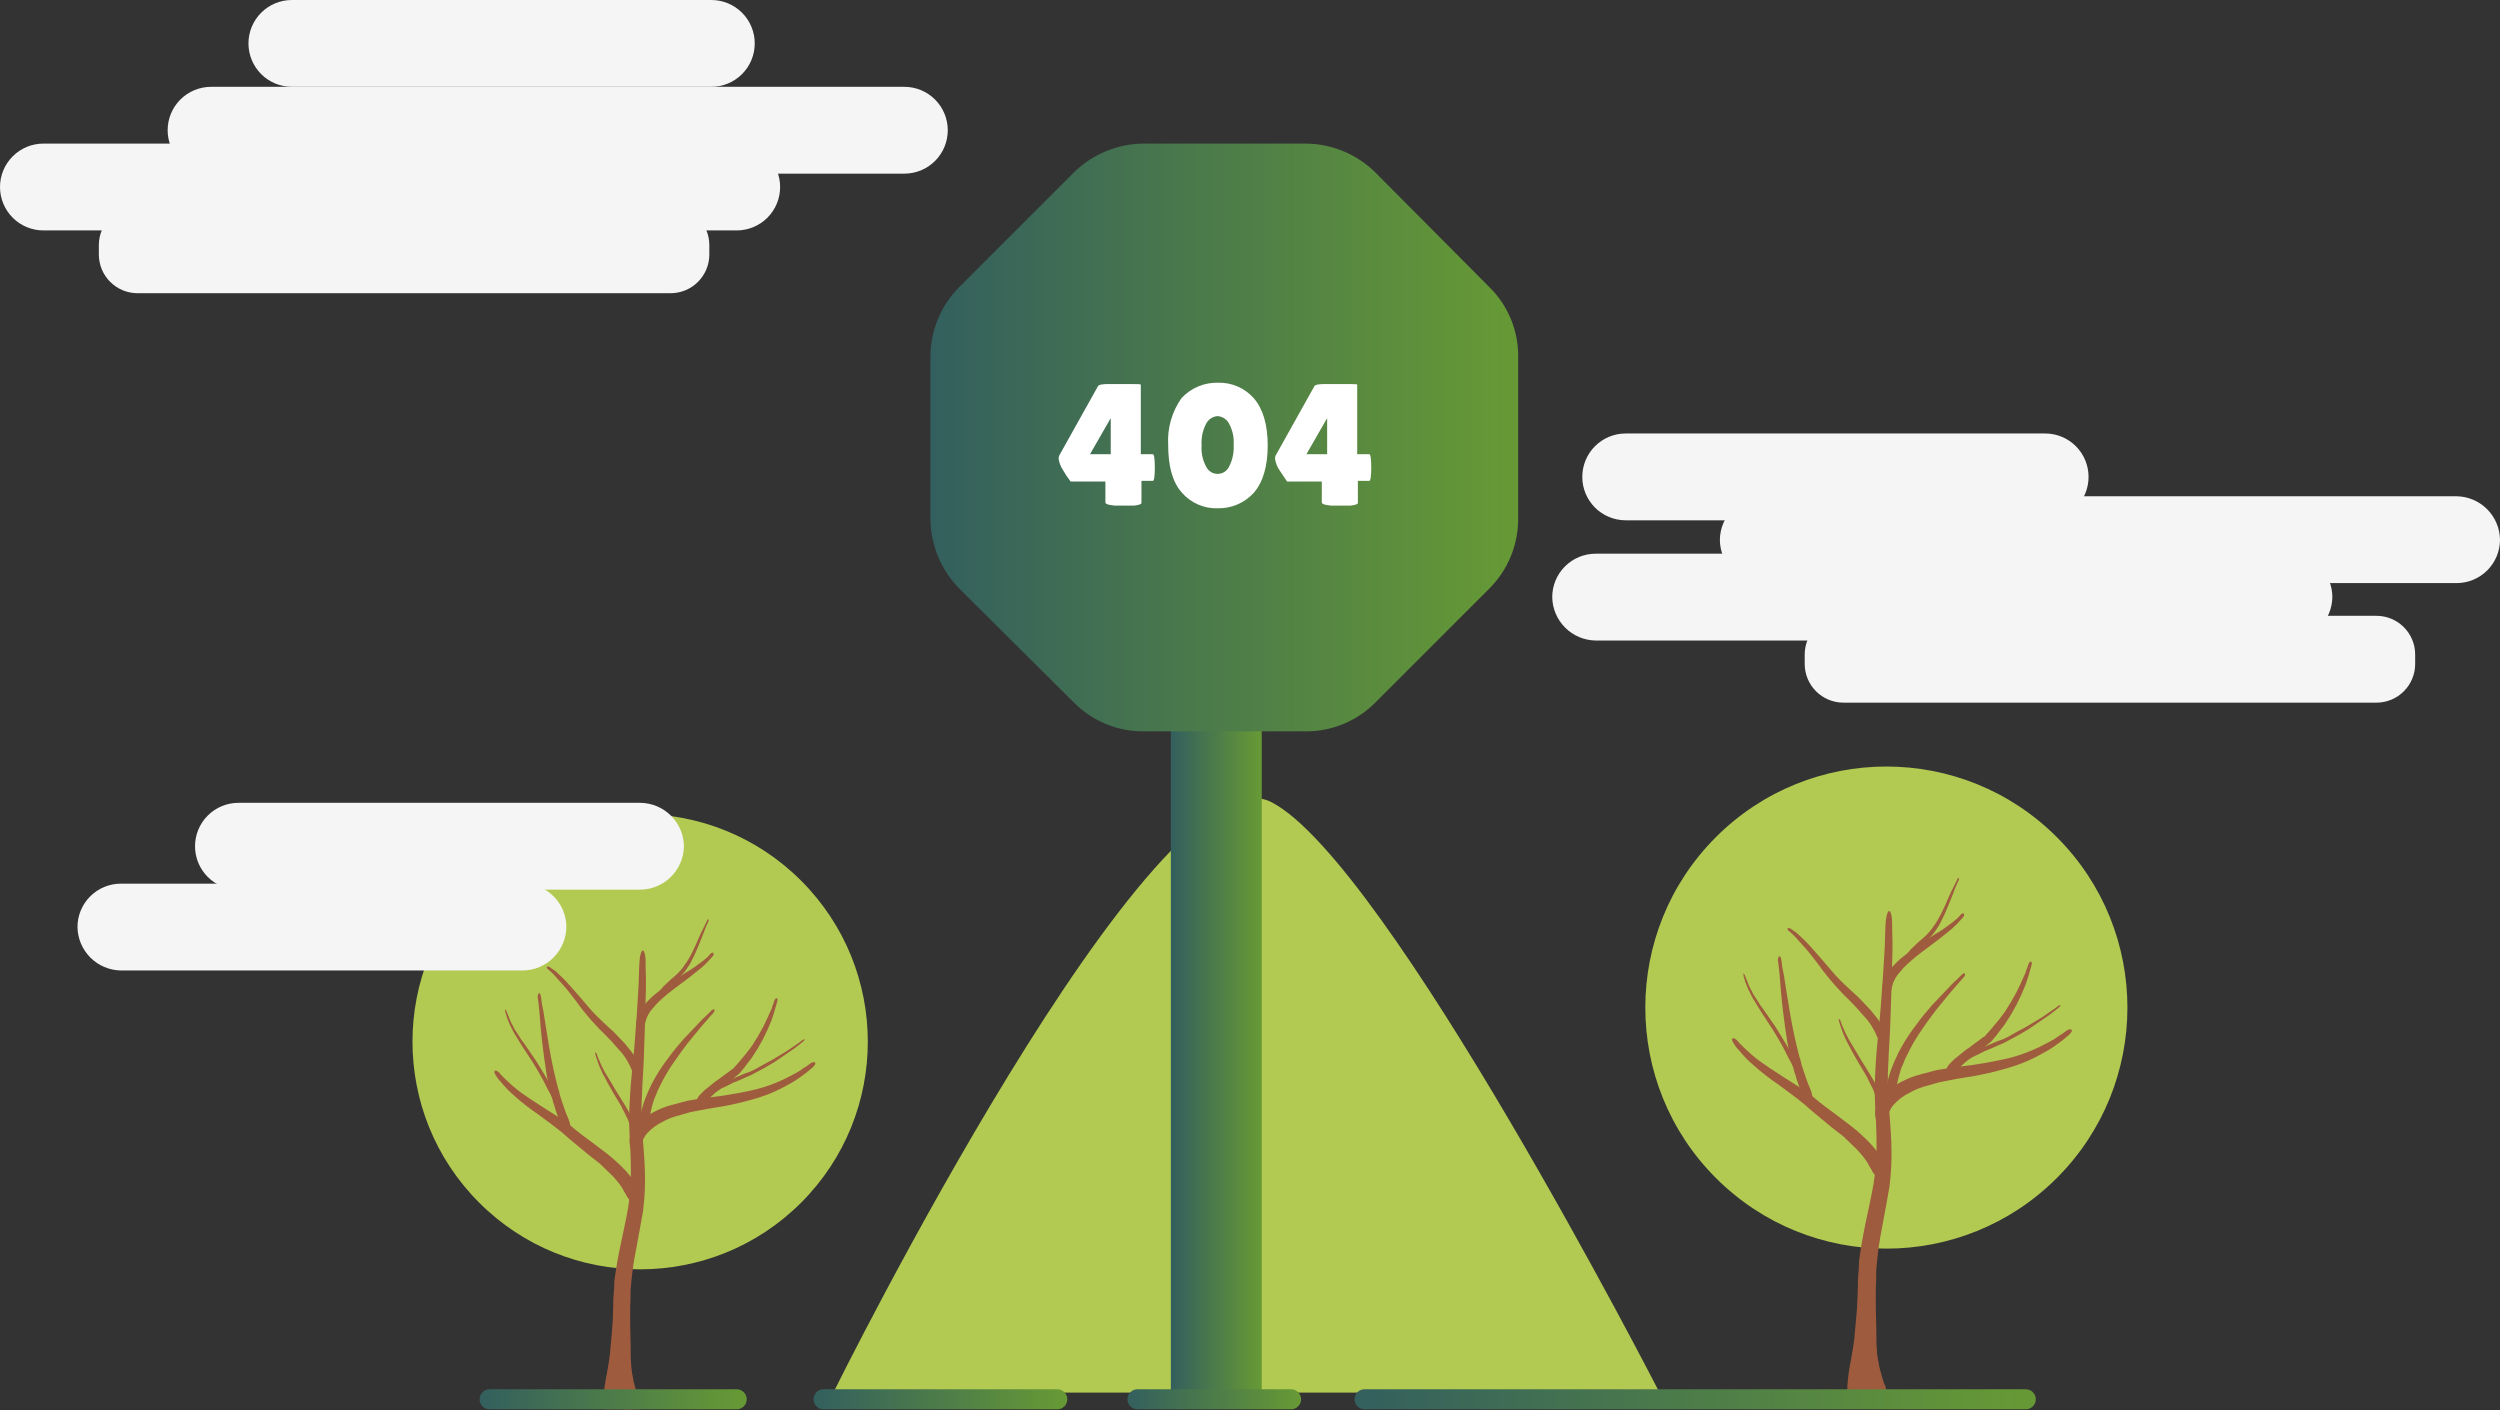 <svg width="748" height="422" viewBox="0 0 748 422" fill="none" xmlns="http://www.w3.org/2000/svg">
<rect x="0" y="0" width="748" height="422" fill="#333333" stroke="none"/>
<g clip-path="url(#clip0)">
<path d="M239.699 359.833C266.301 333.232 266.301 290.102 239.699 263.5C213.097 236.898 169.968 236.898 143.366 263.5C116.764 290.102 116.764 333.232 143.366 359.833C169.968 386.435 213.097 386.435 239.699 359.833Z" fill="#B2C952"/>
<path d="M183.721 412.694C183.721 412.694 183.614 410.764 183.506 407.224C183.399 405.507 183.399 403.469 183.399 401.002C183.399 398.534 183.292 395.853 183.399 392.956C183.507 390.06 183.506 389.953 183.506 388.344C183.595 387.921 183.631 387.488 183.614 387.056C183.601 386.66 183.637 386.264 183.721 385.876C183.721 385.018 183.828 384.16 183.828 383.195C184.257 379.762 184.901 376.222 185.652 372.575C186.403 368.927 187.261 365.28 187.905 361.526C188.518 357.803 188.805 354.034 188.763 350.262C188.763 346.507 188.548 342.538 188.334 338.676C188.119 334.815 188.334 330.846 188.548 327.198C188.763 323.551 189.192 319.904 189.514 316.578C189.836 313.253 190.05 310.035 190.265 307.138C190.479 304.242 190.694 301.56 190.801 299.2C190.908 296.84 191.123 294.695 191.123 292.978C191.123 291.262 191.337 287.615 191.337 287.615C191.445 285.684 191.981 284.182 192.41 284.397C192.839 284.611 193.161 286.006 193.161 287.615C193.161 289.224 193.161 289.653 193.268 293.086C193.268 294.802 193.268 296.84 193.161 299.308C193.054 301.775 193.054 304.349 192.946 307.353C192.839 310.357 192.732 313.467 192.625 316.793C192.517 320.118 192.196 323.766 192.088 327.413C191.857 331.094 191.893 334.786 192.196 338.462C192.41 342.324 192.839 346.186 192.946 350.262C193.089 354.275 192.91 358.292 192.41 362.276C191.766 366.138 191.016 369.893 190.372 373.54C189.685 376.907 189.183 380.309 188.87 383.731C188.763 384.482 188.763 385.34 188.656 386.091V388.451C188.548 390.06 188.548 391.562 188.548 392.956C188.548 394.351 188.548 398.534 188.656 401.002C188.763 403.469 188.656 405.4 188.763 407.009C188.977 410.442 189.085 412.373 189.085 412.373C189.067 413.089 189.103 413.807 189.192 414.518V416.449C189.215 417.594 189.179 418.74 189.085 419.882C188.763 421.92 188.226 423.207 187.476 423.422C186.725 423.636 185.974 422.456 185.33 420.525C184.852 419.468 184.527 418.349 184.365 417.2C184.03 415.827 183.814 414.427 183.721 413.016V412.694Z" fill="#9E5B3E"/>
<path d="M186.832 356.698L186.618 356.269C186.402 355.821 186.151 355.391 185.867 354.982C184.798 353.466 183.576 352.064 182.219 350.798L179.43 348.117L175.998 345.435L172.243 342.324L170.312 340.715L168.489 339.106C166.021 337.067 163.34 335.137 160.872 333.313C158.506 331.712 156.248 329.956 154.114 328.057C152.545 326.733 151.108 325.26 149.823 323.658C149.423 323.267 149.063 322.836 148.75 322.371L148.429 321.835C147.892 321.191 147.785 320.44 148.107 320.333C148.429 320.226 148.965 320.548 149.394 320.977L149.823 321.513L151.003 322.693C152.389 324.069 153.858 325.358 155.401 326.555C157.332 327.949 159.692 329.558 162.267 331.167C164.841 332.777 167.738 334.6 170.527 336.638L172.458 338.247L174.389 339.749L178.143 342.538L181.79 345.327C182.876 346.163 183.914 347.059 184.901 348.009C186.487 349.434 187.925 351.015 189.192 352.729L190.158 354.338L190.479 354.875L190.909 355.84C191.016 356.162 191.016 356.377 191.123 356.698C191.261 357.259 191.298 357.841 191.23 358.415C191.123 359.38 190.801 360.024 190.265 360.131C189.929 360.15 189.594 360.081 189.293 359.93C188.992 359.78 188.735 359.553 188.549 359.273L187.69 358.2L187.369 357.557C187.202 357.32 187.059 357.069 186.939 356.806L186.832 356.698Z" fill="#9E5B3E"/>
<path d="M189.083 338.784L189.405 338.247C189.744 337.613 190.178 337.034 190.692 336.531C192.349 334.718 194.356 333.258 196.592 332.24C197.963 331.558 199.401 331.019 200.883 330.631L205.71 329.344L210.966 328.486L216.223 327.842C219.655 327.306 223.195 326.662 226.306 325.911C229.228 325.158 232.066 324.116 234.781 322.8L237.892 321.191C238.723 320.765 239.513 320.262 240.252 319.689C240.968 319.281 241.65 318.814 242.29 318.295C242.933 317.758 243.684 317.651 243.899 317.973C244.113 318.295 243.684 318.831 243.148 319.367L241.217 320.977L238.857 322.693C237.828 323.407 236.753 324.052 235.639 324.624C232.924 326.185 230.046 327.444 227.057 328.378C223.642 329.437 220.167 330.297 216.652 330.953L211.395 331.811L206.461 332.776L201.955 334.064C200.652 334.469 199.393 335.008 198.201 335.673C196.507 336.493 194.979 337.621 193.695 338.998C193.365 339.357 193.077 339.753 192.837 340.178C192.799 340.222 192.769 340.273 192.751 340.328C192.732 340.383 192.725 340.442 192.73 340.5H192.623C192.237 341.379 191.807 342.239 191.335 343.075L190.692 344.04C190.603 344.16 190.491 344.26 190.362 344.334C190.232 344.408 190.089 344.454 189.941 344.469C189.405 344.469 188.868 344.04 188.546 342.967C188.178 341.603 188.331 340.149 188.976 338.891L189.083 338.784Z" fill="#9E5B3E"/>
<path d="M209.57 327.413L210.75 326.233L214.075 323.551C214.826 323.122 215.577 322.478 216.328 321.942L218.795 320.118L219.117 319.904C219.117 319.797 219.117 319.904 219.224 319.797H219.332L219.868 319.153L220.941 317.973L223.086 315.398C223.837 314.54 224.481 313.575 225.124 312.717L226.841 309.927L228.342 307.246L229.522 304.778L230.488 302.633C230.778 302.092 230.995 301.515 231.132 300.917C231.36 300.435 231.539 299.932 231.668 299.415C231.882 298.878 232.204 298.557 232.419 298.664C232.633 298.771 232.741 299.2 232.526 299.737C232.411 300.245 232.268 300.746 232.097 301.238C231.99 301.775 231.775 302.311 231.561 303.062C231.346 303.813 231.132 304.457 230.81 305.315L229.737 307.889L228.342 310.786L226.733 313.682L224.802 316.686C224.052 317.544 223.408 318.509 222.657 319.475L221.584 320.762L221.048 321.406H220.833C220.833 321.513 220.726 321.62 220.619 321.727L220.297 321.942L217.83 323.98L215.684 325.589C214.593 326.418 213.554 327.314 212.573 328.271L211.501 329.237C211.09 329.761 210.58 330.198 209.999 330.524C209.866 330.682 209.703 330.811 209.518 330.904C209.334 330.996 209.132 331.049 208.926 331.06C208.712 331.06 208.604 330.953 208.39 330.738C208.287 330.427 208.251 330.099 208.282 329.773C208.433 328.918 208.845 328.13 209.462 327.52L209.57 327.413Z" fill="#9E5B3E"/>
<path d="M167.627 335.78L166.984 334.278C166.769 333.742 166.662 333.206 166.34 332.455L166.018 331.382C165.924 330.938 165.78 330.506 165.589 330.095L165.267 328.7L164.838 327.306C164.624 326.233 164.409 325.16 164.087 324.088C163.766 323.015 163.229 319.582 162.907 317.115C162.585 314.648 162.264 312.395 162.049 310.249C161.835 308.104 161.62 305.959 161.513 304.135C161.405 302.311 161.191 300.917 161.084 299.844C160.976 298.771 160.869 298.235 160.869 298.235C160.869 298.235 160.976 297.162 161.298 297.162C161.62 297.162 161.727 297.591 161.835 298.128C161.942 298.664 161.942 298.664 162.049 299.737C162.156 300.809 162.585 302.204 162.8 303.92C163.015 305.637 163.444 307.782 163.766 309.928C164.087 312.073 164.516 314.54 164.945 316.793C165.375 319.046 165.911 321.406 166.447 323.551C166.984 325.697 166.984 325.697 167.305 326.662L167.627 328.057C167.818 328.468 167.962 328.9 168.056 329.344C168.164 329.773 168.378 330.202 168.485 330.524L168.807 331.597C169.129 332.24 169.236 332.884 169.451 333.313L170.095 334.815C170.738 336.424 170.846 337.926 170.202 338.355C169.558 338.784 168.378 337.604 167.627 335.888V335.78Z" fill="#9E5B3E"/>
<path d="M189.086 320.226C188.986 320.099 188.913 319.953 188.871 319.797L188.442 318.831C187.808 317.547 187.054 316.326 186.189 315.184L184.259 313.039C183.567 312.164 182.814 311.339 182.006 310.571C181.255 309.713 180.397 308.962 179.539 308.104L178.251 306.709L176.964 305.315C175.329 303.464 173.789 301.53 172.351 299.522C170.957 297.699 169.67 295.982 168.382 294.588C167.095 293.193 166.13 292.12 165.486 291.37L164.199 290.19C163.662 289.868 163.448 289.331 163.662 289.224C163.877 289.117 164.306 289.224 164.735 289.546L166.13 290.511C166.88 291.262 168.168 292.335 169.455 293.73C170.742 295.124 172.137 296.733 173.639 298.449C175.14 300.166 176.749 302.204 178.466 303.92C180.182 305.637 182.006 307.246 183.722 308.855L186.082 311.322C186.822 312.054 187.503 312.844 188.12 313.682C189.142 314.876 190.041 316.169 190.802 317.544L191.338 318.831L191.553 319.26C191.852 320.121 191.962 321.035 191.875 321.942C191.66 322.693 191.338 323.122 191.017 323.122C190.695 323.122 190.266 322.8 189.944 322.264L189.515 321.406L189.086 320.333V320.226Z" fill="#9E5B3E"/>
<path d="M190.478 305.422C190.587 304.947 190.73 304.481 190.907 304.028C191.377 302.882 191.99 301.801 192.731 300.809C193.205 300.15 193.744 299.539 194.34 298.986C194.935 298.361 195.58 297.787 196.27 297.269C197.708 296.076 199.212 294.966 200.776 293.944L205.281 290.94C206.633 290.183 207.924 289.322 209.143 288.366C210.047 287.746 210.907 287.065 211.718 286.328L212.576 285.362C212.898 285.04 213.327 284.933 213.434 285.148C213.541 285.362 213.541 285.684 213.327 286.006L212.469 286.971C211.702 287.847 210.877 288.672 210.001 289.439L206.247 292.442L201.956 295.66C200.534 296.689 199.173 297.799 197.88 298.986C197.236 299.629 196.592 300.166 196.163 300.702L194.769 302.311C194.186 303.1 193.717 303.967 193.374 304.886C193.329 305.178 193.257 305.465 193.16 305.744C193.097 305.799 193.059 305.876 193.052 305.958C193.007 306.497 192.822 307.015 192.516 307.46C192.301 307.889 191.98 308.211 191.658 308.211C191.336 308.211 190.907 308.104 190.692 307.568C190.519 307.261 190.41 306.921 190.374 306.571C190.337 306.22 190.372 305.866 190.478 305.529V305.422Z" fill="#9E5B3E"/>
<path d="M197.772 295.982L197.987 295.768L198.523 295.124L200.669 293.086L202.063 291.906C202.59 291.432 203.092 290.931 203.565 290.404L204.209 289.653L204.853 288.688L205.496 287.829L206.14 286.757C206.891 285.469 207.534 284.075 208.178 282.68C208.822 281.286 209.251 280.106 209.787 279.033L211.074 276.459C211.26 276.157 211.404 275.833 211.503 275.493C211.718 275.171 211.933 274.957 212.04 275.064C212.147 275.171 212.04 275.493 211.932 275.708C211.833 276.047 211.689 276.372 211.503 276.673C211.182 277.317 210.86 278.282 210.431 279.355L208.929 283.109C208.392 284.397 207.749 285.898 206.998 287.293L206.462 288.366L205.818 289.331L205.174 290.297L204.423 291.262C203.95 291.789 203.449 292.29 202.922 292.764L201.527 294.051C200.669 294.909 199.918 295.553 199.489 296.089L199.06 296.626L198.845 296.84L198.309 297.377C198.228 297.598 198.078 297.786 197.88 297.913C197.665 298.128 197.343 298.342 197.129 298.235C196.914 298.128 196.914 297.913 197.022 297.484C197.107 297.238 197.179 296.987 197.236 296.733L197.772 295.982Z" fill="#9E5B3E"/>
<path d="M210.861 327.735C211.172 327.365 211.533 327.04 211.934 326.769C212.951 325.922 214.068 325.201 215.259 324.624L217.512 323.444L220.086 322.371L222.875 321.191L224.377 320.655L225.772 320.011L228.454 318.509L231.028 317.115L235.641 314.326L238.752 312.18L239.932 311.322C240.361 311 240.683 310.893 240.79 311C240.66 311.312 240.434 311.575 240.146 311.751L239.074 312.609C238.323 313.146 237.357 314.004 235.963 314.862L231.564 317.866L228.99 319.367L226.201 320.869L224.806 321.62L223.305 322.264L220.623 323.444C219.728 323.751 218.865 324.146 218.048 324.624L215.795 325.697C214.743 326.297 213.739 326.979 212.792 327.735C212.437 328.022 212.114 328.346 211.826 328.7L210.646 330.095C210.325 330.417 210.217 330.738 210.003 330.738C209.788 330.738 209.681 330.309 209.788 329.773C209.908 329.047 210.244 328.373 210.754 327.842L210.861 327.735Z" fill="#9E5B3E"/>
<path d="M167.203 332.991L166.666 331.704L165.057 328.164C164.706 327.391 164.312 326.639 163.877 325.911L162.59 323.337L161.088 320.655L159.479 317.973L156.046 312.717L154.545 310.249C154.058 309.533 153.628 308.78 153.257 307.997L152.721 306.924C152.534 306.623 152.39 306.298 152.292 305.958C152.077 305.315 151.755 304.778 151.648 304.349C151.534 303.876 151.391 303.41 151.219 302.955C151.112 302.418 151.112 301.989 151.219 301.989C151.428 302.237 151.575 302.531 151.648 302.848L152.185 304.135C152.371 304.682 152.586 305.219 152.828 305.744L153.257 306.602C153.5 306.924 153.681 307.288 153.794 307.675L155.188 309.82C155.65 310.655 156.189 311.445 156.797 312.18L160.337 317.329L162.054 320.118L163.663 322.8L165.057 325.267L166.237 327.627C166.881 329.022 167.525 330.309 167.846 331.167C168.08 331.609 168.261 332.077 168.383 332.562C169.026 334.064 169.134 335.458 168.812 335.566C168.49 335.673 167.739 334.6 167.203 333.098V332.991Z" fill="#9E5B3E"/>
<path d="M189.083 338.14C188.902 337.837 188.758 337.513 188.654 337.175C188.59 336.757 188.444 336.356 188.225 335.995C188.094 335.513 187.914 335.046 187.689 334.6C187.367 334.064 187.152 333.42 186.831 332.884L185.865 330.953L183.505 326.984C182.754 325.589 181.896 324.302 181.252 322.907C180.559 321.736 179.95 320.517 179.429 319.26C179 318.188 178.678 317.222 178.463 316.578L178.142 315.506C178.07 315.077 178.07 314.862 178.142 314.862C178.249 314.862 178.463 315.077 178.571 315.398L178.892 316.364C179.214 317.008 179.536 317.973 180.072 319.046C180.639 320.232 181.284 321.379 182.003 322.478L184.363 326.447L186.831 330.417L187.903 332.24L188.761 333.957L189.512 335.458C189.62 335.864 189.764 336.259 189.941 336.638L190.263 337.711C190.692 338.891 190.585 339.964 190.263 340.071C189.941 340.178 189.405 339.32 189.083 338.247V338.14Z" fill="#9E5B3E"/>
<path d="M191.66 333.849L191.981 332.133C192.332 330.703 192.798 329.304 193.376 327.949C193.724 327.036 194.118 326.141 194.556 325.267C194.763 324.746 195.014 324.244 195.307 323.766L196.058 322.371C197.244 320.316 198.57 318.344 200.027 316.471C201.421 314.54 202.923 312.717 204.425 311L208.609 306.602C209.554 305.547 210.557 304.544 211.612 303.598L212.792 302.418C213.221 301.989 213.65 301.882 213.758 302.097C213.865 302.311 213.758 302.633 213.436 303.062L212.363 304.242L209.574 307.46L205.712 312.18C204.425 313.897 203.03 315.72 201.743 317.651C200.432 319.499 199.249 321.434 198.203 323.444L197.452 324.946L196.809 326.233C196.487 327.198 196.058 328.057 195.736 328.807C195.309 330.111 194.95 331.436 194.663 332.777L194.341 334.278C194.206 335.015 193.991 335.735 193.698 336.424C193.376 336.96 193.054 337.282 192.732 337.282C192.411 337.282 191.981 336.96 191.767 336.317C191.552 335.673 191.66 335.673 191.66 335.244C191.573 335.041 191.537 334.82 191.552 334.6C191.638 334.397 191.675 334.177 191.66 333.957V333.849Z" fill="#9E5B3E"/>
<path d="M180.508 420.418V418.594C180.615 417.414 180.722 415.805 181.044 413.874C181.366 411.944 181.366 411.944 181.581 410.978C181.795 410.013 181.902 408.833 182.117 407.76C182.241 407.232 182.313 406.693 182.331 406.151C182.455 405.586 182.527 405.012 182.546 404.434L182.868 400.894C183.082 398.427 183.297 395.96 183.511 393.707C183.726 391.455 184.155 389.309 184.37 387.485C184.584 385.662 184.906 384.16 185.121 383.087L185.442 381.371C185.456 381.244 185.494 381.121 185.555 381.009C185.617 380.896 185.7 380.798 185.799 380.718C185.899 380.638 186.014 380.579 186.137 380.543C186.26 380.508 186.388 380.498 186.515 380.513C186.721 380.602 186.894 380.753 187.009 380.946C187.125 381.138 187.177 381.362 187.159 381.585V383.302C187.159 384.375 187.051 385.876 187.051 387.7V406.58C186.944 407.224 186.944 407.76 186.837 408.404L186.515 411.729C186.308 412.644 186.2 413.58 186.193 414.518C186.01 415.906 185.903 417.302 185.871 418.702V420.204C185.959 420.878 185.808 421.561 185.442 422.134C185.025 422.712 184.518 423.219 183.941 423.636C183.585 423.806 183.183 423.857 182.796 423.779C182.409 423.702 182.058 423.501 181.795 423.207C181.45 422.861 181.16 422.463 180.937 422.027C180.73 421.547 180.586 421.042 180.508 420.525V420.418Z" fill="#9E5B3E"/>
<path d="M186.618 421.384L186.403 420.954C186.207 420.583 186.063 420.186 185.974 419.774C185.436 418.351 185.041 416.878 184.794 415.376C184.687 414.518 184.472 413.553 184.365 412.587C184.2 411.521 184.092 410.447 184.043 409.369C183.829 407.224 183.722 404.864 183.614 402.611C183.523 400.285 183.595 397.955 183.829 395.638C184.043 393.493 184.258 391.562 184.58 389.845C184.902 388.129 184.902 386.735 185.116 385.769C185.331 384.804 185.223 384.16 185.223 384.16C185.237 384.033 185.275 383.91 185.336 383.798C185.398 383.686 185.481 383.587 185.58 383.507C185.68 383.427 185.795 383.368 185.918 383.333C186.041 383.297 186.169 383.287 186.296 383.302C186.409 383.315 186.518 383.351 186.618 383.407C186.717 383.462 186.804 383.538 186.874 383.627C186.944 383.717 186.995 383.82 187.025 383.93C187.054 384.04 187.062 384.154 187.047 384.267C187.047 384.267 187.047 384.804 187.154 385.876C187.262 386.949 187.262 388.236 187.262 389.953V395.853C187.369 397.891 187.476 400.144 187.798 402.289C187.999 404.486 188.321 406.671 188.763 408.833C188.89 409.807 189.069 410.774 189.3 411.729C189.405 412.601 189.584 413.462 189.836 414.304C190.265 415.913 190.587 417.093 190.909 417.951L191.338 418.809V419.131C191.493 419.435 191.601 419.76 191.66 420.096C191.677 420.422 191.64 420.748 191.552 421.062C191.449 421.74 191.151 422.374 190.694 422.885C190.443 423.163 190.117 423.361 189.755 423.456C189.393 423.551 189.011 423.539 188.656 423.422C188.205 423.276 187.799 423.017 187.476 422.671C187.072 422.352 186.743 421.95 186.511 421.491L186.618 421.384Z" fill="#9E5B3E"/>
<path d="M615.4 352.467C643.567 324.3 643.567 278.633 615.4 250.467C587.234 222.3 541.567 222.3 513.4 250.467C485.234 278.633 485.234 324.3 513.4 352.467C541.567 380.633 587.234 380.633 615.4 352.467Z" fill="#B2C952"/>
<path d="M556.128 408.437C556.128 408.437 556.014 406.393 555.9 402.645C555.787 400.827 555.787 398.669 555.787 396.057C555.787 393.444 555.673 390.605 555.787 387.538C555.9 384.471 555.9 384.358 555.9 382.654C555.994 382.206 556.032 381.748 556.014 381.291C556 380.872 556.039 380.452 556.128 380.042C556.128 379.133 556.241 378.224 556.241 377.202C556.695 373.568 557.377 369.819 558.172 365.958C558.967 362.096 559.876 358.234 560.557 354.259C561.207 350.317 561.511 346.327 561.466 342.332C561.466 338.357 561.239 334.154 561.012 330.065C560.784 325.976 561.012 321.774 561.239 317.912C561.466 314.05 561.92 310.188 562.261 306.667C562.602 303.146 562.829 299.739 563.056 296.672C563.283 293.605 563.51 290.766 563.624 288.267C563.738 285.768 563.965 283.497 563.965 281.679C563.965 279.862 564.192 276 564.192 276C564.305 273.956 564.873 272.366 565.328 272.593C565.782 272.82 566.123 274.296 566.123 276C566.123 277.704 566.123 278.158 566.236 281.793C566.236 283.61 566.236 285.768 566.123 288.381C566.009 290.993 566.009 293.719 565.896 296.899C565.782 300.08 565.668 303.374 565.555 306.895C565.441 310.416 565.101 314.277 564.987 318.139C564.742 322.037 564.78 325.946 565.101 329.838C565.328 333.927 565.782 338.016 565.896 342.332C566.047 346.581 565.857 350.835 565.328 355.054C564.646 359.143 563.851 363.118 563.17 366.98C562.442 370.545 561.911 374.147 561.579 377.77C561.466 378.565 561.466 379.474 561.352 380.269V382.768C561.239 384.471 561.239 386.062 561.239 387.538C561.239 389.015 561.239 393.444 561.352 396.057C561.466 398.669 561.352 400.714 561.466 402.417C561.693 406.052 561.807 408.097 561.807 408.097C561.788 408.856 561.826 409.615 561.92 410.368V412.413C561.945 413.625 561.907 414.839 561.807 416.047C561.466 418.205 560.898 419.568 560.103 419.796C559.308 420.023 558.513 418.773 557.831 416.729C557.325 415.61 556.981 414.424 556.809 413.208C556.454 411.754 556.226 410.272 556.128 408.778V408.437Z" fill="#9E5B3E"/>
<path d="M559.424 349.147L559.196 348.693C558.968 348.218 558.702 347.763 558.401 347.33C557.27 345.724 555.976 344.24 554.539 342.9L551.586 340.061L547.952 337.221L543.976 333.927L541.932 332.223L540.001 330.52C537.388 328.362 534.549 326.317 531.937 324.386C529.431 322.691 527.041 320.832 524.781 318.821C523.119 317.419 521.598 315.859 520.238 314.164C519.814 313.749 519.433 313.293 519.102 312.801L518.761 312.233C518.193 311.551 518.079 310.756 518.42 310.643C518.761 310.529 519.329 310.87 519.783 311.324L520.238 311.892L521.487 313.142C522.955 314.598 524.51 315.964 526.144 317.231C528.188 318.707 530.687 320.411 533.413 322.115C536.139 323.818 539.206 325.749 542.159 327.907L544.203 329.611L546.248 331.201L550.223 334.154L554.085 337.108C555.235 337.993 556.334 338.941 557.379 339.947C559.058 341.455 560.581 343.13 561.922 344.945L562.945 346.648L563.285 347.216L563.74 348.239C563.853 348.579 563.853 348.807 563.967 349.147C564.113 349.741 564.152 350.357 564.08 350.965C563.967 351.987 563.626 352.668 563.058 352.782C562.702 352.802 562.347 352.729 562.029 352.569C561.71 352.41 561.438 352.17 561.241 351.873L560.332 350.737L559.991 350.056C559.815 349.806 559.663 349.54 559.537 349.261L559.424 349.147Z" fill="#9E5B3E"/>
<path d="M561.808 330.179L562.148 329.611C562.508 328.94 562.967 328.327 563.511 327.794C565.266 325.874 567.391 324.329 569.758 323.25C571.21 322.528 572.733 321.957 574.302 321.547L579.413 320.184L584.978 319.275L590.544 318.593C594.179 318.026 597.927 317.344 601.221 316.549C604.314 315.752 607.32 314.649 610.194 313.255L613.488 311.551C614.368 311.1 615.205 310.568 615.986 309.961C616.745 309.529 617.467 309.035 618.144 308.485C618.826 307.917 619.621 307.803 619.848 308.144C620.075 308.485 619.621 309.053 619.053 309.62L617.009 311.324L614.51 313.142C613.42 313.898 612.282 314.581 611.102 315.186C608.228 316.839 605.181 318.172 602.016 319.161C598.399 320.283 594.72 321.193 590.998 321.887L585.433 322.796L580.208 323.818L575.437 325.181C574.057 325.61 572.725 326.181 571.462 326.885C569.668 327.754 568.05 328.948 566.692 330.406C566.342 330.786 566.037 331.205 565.783 331.655C565.742 331.702 565.711 331.756 565.691 331.814C565.671 331.873 565.664 331.935 565.669 331.996H565.556C565.147 332.927 564.692 333.837 564.193 334.722L563.511 335.744C563.418 335.871 563.298 335.977 563.162 336.055C563.025 336.134 562.873 336.182 562.716 336.199C562.148 336.199 561.58 335.744 561.24 334.609C560.849 333.163 561.011 331.625 561.694 330.292L561.808 330.179Z" fill="#9E5B3E"/>
<path d="M583.502 318.139L584.751 316.89L588.272 314.05C589.067 313.596 589.862 312.914 590.657 312.346L593.27 310.416L593.61 310.188C593.61 310.075 593.61 310.188 593.724 310.075H593.838L594.406 309.393L595.541 308.144L597.813 305.418C598.608 304.509 599.29 303.487 599.971 302.578L601.788 299.625L603.379 296.786L604.628 294.173L605.65 291.902C605.958 291.329 606.187 290.718 606.332 290.084C606.573 289.574 606.764 289.042 606.9 288.494C607.127 287.926 607.468 287.585 607.695 287.699C607.922 287.813 608.036 288.267 607.808 288.835C607.687 289.373 607.535 289.904 607.354 290.425C607.24 290.993 607.013 291.561 606.786 292.356C606.559 293.151 606.332 293.832 605.991 294.741L604.855 297.467L603.379 300.534L601.675 303.601L599.63 306.781C598.835 307.69 598.154 308.712 597.359 309.734L596.223 311.097L595.655 311.778H595.428C595.428 311.892 595.314 312.006 595.201 312.119L594.86 312.346L592.247 314.504L589.976 316.208C588.82 317.086 587.72 318.034 586.682 319.048L585.546 320.07C585.111 320.625 584.571 321.088 583.956 321.433C583.816 321.601 583.643 321.738 583.447 321.835C583.252 321.933 583.038 321.989 582.82 322.001C582.593 322.001 582.479 321.887 582.252 321.66C582.144 321.331 582.105 320.983 582.139 320.638C582.297 319.732 582.734 318.899 583.388 318.253L583.502 318.139Z" fill="#9E5B3E"/>
<path d="M539.089 326.999L538.408 325.408C538.181 324.841 538.067 324.273 537.726 323.478L537.386 322.342C537.286 321.872 537.134 321.414 536.931 320.979L536.59 319.502L536.136 318.026C535.909 316.89 535.682 315.754 535.341 314.618C535 313.482 534.432 309.848 534.092 307.235C533.751 304.623 533.41 302.238 533.183 299.966C532.956 297.694 532.729 295.423 532.615 293.492C532.501 291.561 532.274 290.084 532.161 288.948C532.047 287.813 531.934 287.245 531.934 287.245C531.934 287.245 532.047 286.109 532.388 286.109C532.729 286.109 532.842 286.563 532.956 287.131C533.069 287.699 533.069 287.699 533.183 288.835C533.297 289.971 533.751 291.447 533.978 293.265C534.205 295.082 534.66 297.354 535 299.625C535.341 301.897 535.795 304.509 536.25 306.895C536.704 309.28 537.272 311.779 537.84 314.05C538.408 316.322 538.408 316.322 538.749 317.344L539.089 318.821C539.292 319.256 539.444 319.714 539.544 320.184C539.657 320.638 539.884 321.092 539.998 321.433L540.339 322.569C540.679 323.25 540.793 323.932 541.02 324.386L541.702 325.976C542.383 327.68 542.497 329.27 541.815 329.725C541.134 330.179 539.884 328.93 539.089 327.112V326.999Z" fill="#9E5B3E"/>
<path d="M561.811 310.529C561.705 310.395 561.627 310.24 561.583 310.075L561.129 309.053C560.458 307.693 559.659 306.4 558.744 305.191L556.699 302.919C555.967 301.993 555.17 301.12 554.314 300.307C553.519 299.398 552.611 298.603 551.702 297.694L550.339 296.218L548.976 294.741C547.245 292.781 545.615 290.734 544.092 288.608C542.615 286.677 541.252 284.86 539.889 283.383C538.526 281.906 537.504 280.771 536.823 279.975L535.46 278.726C534.892 278.385 534.665 277.817 534.892 277.704C535.119 277.59 535.573 277.704 536.028 278.045L537.504 279.067C538.299 279.862 539.662 280.998 541.025 282.474C542.388 283.951 543.865 285.655 545.455 287.472C547.045 289.289 548.749 291.447 550.566 293.265C552.383 295.082 554.314 296.786 556.132 298.489L558.63 301.102C559.414 301.877 560.135 302.713 560.788 303.601C561.87 304.864 562.822 306.234 563.628 307.69L564.196 309.053L564.423 309.507C564.74 310.418 564.856 311.387 564.764 312.347C564.537 313.142 564.196 313.596 563.855 313.596C563.514 313.596 563.06 313.255 562.719 312.687L562.265 311.779L561.811 310.643V310.529Z" fill="#9E5B3E"/>
<path d="M563.286 294.855C563.401 294.352 563.553 293.859 563.74 293.378C564.237 292.166 564.886 291.021 565.671 289.971C566.173 289.272 566.744 288.625 567.375 288.04C568.004 287.378 568.688 286.771 569.419 286.223C570.941 284.959 572.533 283.783 574.189 282.701L578.96 279.521C580.391 278.719 581.758 277.808 583.049 276.795C584.006 276.139 584.917 275.418 585.775 274.637L586.684 273.615C587.024 273.274 587.479 273.161 587.592 273.388C587.706 273.615 587.706 273.956 587.479 274.296L586.57 275.319C585.758 276.246 584.885 277.119 583.958 277.931L579.982 281.111L575.439 284.519C573.933 285.608 572.492 286.784 571.123 288.04C570.441 288.721 569.76 289.289 569.305 289.857L567.829 291.561C567.212 292.396 566.715 293.314 566.352 294.287C566.304 294.596 566.228 294.9 566.125 295.196C566.059 295.254 566.019 295.335 566.012 295.423C565.964 295.993 565.768 296.541 565.444 297.013C565.216 297.467 564.876 297.808 564.535 297.808C564.194 297.808 563.74 297.694 563.513 297.126C563.329 296.801 563.214 296.442 563.175 296.071C563.136 295.7 563.174 295.324 563.286 294.968V294.855Z" fill="#9E5B3E"/>
<path d="M571.006 284.859L571.234 284.632L571.801 283.951L574.073 281.793L575.55 280.543C576.108 280.042 576.639 279.511 577.14 278.953L577.821 278.158L578.503 277.136L579.184 276.227L579.866 275.091C580.661 273.728 581.342 272.252 582.024 270.775C582.705 269.299 583.16 268.049 583.728 266.913L585.091 264.187C585.287 263.868 585.44 263.525 585.545 263.165C585.772 262.824 585.999 262.597 586.113 262.711C586.226 262.824 586.113 263.165 585.999 263.392C585.894 263.752 585.741 264.096 585.545 264.415C585.204 265.096 584.863 266.118 584.409 267.254L582.819 271.23C582.251 272.593 581.57 274.183 580.774 275.659L580.207 276.795L579.525 277.817L578.844 278.84L578.048 279.862C577.547 280.42 577.016 280.951 576.458 281.452L574.982 282.815C574.073 283.724 573.278 284.405 572.824 284.973L572.369 285.541L572.142 285.768L571.574 286.336C571.489 286.57 571.33 286.77 571.12 286.904C570.893 287.131 570.552 287.358 570.325 287.245C570.098 287.131 570.098 286.904 570.211 286.45C570.302 286.189 570.378 285.924 570.438 285.655L571.006 284.859Z" fill="#9E5B3E"/>
<path d="M584.866 318.48C585.196 318.089 585.578 317.745 586.002 317.458C587.079 316.56 588.261 315.797 589.523 315.186L591.908 313.937L594.634 312.801L597.587 311.551L599.177 310.983L600.654 310.302L603.493 308.712L606.219 307.235L611.104 304.282L614.397 302.01L615.647 301.102C616.101 300.761 616.442 300.647 616.555 300.761C616.417 301.091 616.179 301.369 615.874 301.556L614.738 302.465C613.943 303.033 612.921 303.941 611.444 304.85L606.787 308.03L604.061 309.62L601.108 311.211L599.632 312.006L598.042 312.687L595.202 313.937C594.254 314.262 593.341 314.68 592.476 315.186L590.091 316.322C588.977 316.958 587.913 317.68 586.91 318.48C586.535 318.784 586.192 319.127 585.888 319.502L584.639 320.979C584.298 321.319 584.184 321.66 583.957 321.66C583.73 321.66 583.617 321.206 583.73 320.638C583.857 319.869 584.213 319.156 584.752 318.593L584.866 318.48Z" fill="#9E5B3E"/>
<path d="M538.64 324.045L538.072 322.682L536.368 318.934C535.997 318.117 535.579 317.32 535.119 316.549L533.756 313.823L532.166 310.983L530.462 308.144L526.827 302.578L525.237 299.966C524.722 299.207 524.266 298.41 523.874 297.581L523.306 296.445C523.109 296.127 522.956 295.783 522.852 295.423C522.625 294.741 522.284 294.173 522.17 293.719C522.049 293.218 521.898 292.725 521.716 292.242C521.602 291.674 521.602 291.22 521.716 291.22C521.938 291.483 522.093 291.794 522.17 292.129L522.738 293.492C522.936 294.071 523.163 294.64 523.42 295.196L523.874 296.104C524.131 296.445 524.323 296.83 524.442 297.24L525.919 299.512C526.408 300.396 526.978 301.232 527.622 302.01L531.371 307.462L533.188 310.416L534.892 313.255L536.368 315.868L537.618 318.366C538.299 319.843 538.981 321.206 539.321 322.115C539.569 322.582 539.76 323.078 539.889 323.591C540.571 325.181 540.684 326.658 540.344 326.771C540.003 326.885 539.208 325.749 538.64 324.159V324.045Z" fill="#9E5B3E"/>
<path d="M561.81 329.497C561.618 329.176 561.466 328.833 561.356 328.475C561.288 328.033 561.134 327.608 560.902 327.226C560.762 326.716 560.572 326.221 560.334 325.749C559.993 325.181 559.766 324.5 559.425 323.932L558.403 321.887L555.904 317.685C555.109 316.208 554.2 314.845 553.519 313.369C552.785 312.129 552.14 310.838 551.588 309.507C551.133 308.371 550.793 307.349 550.565 306.667L550.225 305.532C550.149 305.077 550.149 304.85 550.225 304.85C550.338 304.85 550.566 305.077 550.679 305.418L551.02 306.44C551.361 307.122 551.701 308.144 552.269 309.28C552.869 310.536 553.552 311.75 554.314 312.914L556.813 317.117L559.425 321.319L560.561 323.25L561.469 325.068L562.265 326.658C562.379 327.087 562.531 327.505 562.719 327.907L563.06 329.043C563.514 330.293 563.4 331.428 563.06 331.542C562.719 331.655 562.151 330.747 561.81 329.611V329.497Z" fill="#9E5B3E"/>
<path d="M564.531 324.954L564.872 323.137C565.243 321.623 565.737 320.141 566.349 318.707C566.717 317.74 567.134 316.793 567.598 315.868C567.817 315.316 568.083 314.784 568.393 314.277L569.188 312.801C570.444 310.624 571.848 308.537 573.391 306.554C574.867 304.509 576.458 302.578 578.048 300.761L582.477 296.104C583.479 294.987 584.541 293.925 585.658 292.924L586.907 291.674C587.361 291.22 587.816 291.107 587.929 291.334C588.043 291.561 587.929 291.902 587.589 292.356L586.453 293.605L583.5 297.013L579.411 302.011C578.048 303.828 576.571 305.759 575.208 307.803C573.82 309.76 572.568 311.809 571.46 313.937L570.665 315.527L569.983 316.89C569.643 317.912 569.188 318.821 568.848 319.616C568.395 320.996 568.016 322.398 567.712 323.818L567.371 325.409C567.228 326.188 566.999 326.95 566.689 327.68C566.349 328.248 566.008 328.589 565.667 328.589C565.326 328.589 564.872 328.248 564.645 327.567C564.418 326.885 564.531 326.885 564.531 326.431C564.44 326.216 564.401 325.982 564.418 325.749C564.509 325.534 564.548 325.301 564.531 325.068V324.954Z" fill="#9E5B3E"/>
<path d="M552.723 416.615V414.684C552.836 413.435 552.95 411.731 553.291 409.687C553.631 407.642 553.631 407.642 553.858 406.62C554.086 405.598 554.199 404.348 554.426 403.213C554.558 402.653 554.634 402.083 554.654 401.509C554.785 400.911 554.861 400.303 554.881 399.691L555.221 395.943C555.449 393.331 555.676 390.718 555.903 388.333C556.13 385.948 556.584 383.676 556.812 381.745C557.039 379.815 557.38 378.224 557.607 377.089L557.947 375.271C557.962 375.137 558.002 375.006 558.067 374.888C558.132 374.769 558.22 374.664 558.326 374.58C558.431 374.495 558.553 374.432 558.683 374.395C558.813 374.358 558.949 374.347 559.083 374.363C559.301 374.457 559.484 374.617 559.607 374.821C559.729 375.025 559.784 375.262 559.765 375.498V377.316C559.765 378.452 559.651 380.042 559.651 381.973V401.963C559.538 402.645 559.538 403.212 559.424 403.894L559.083 407.415C558.864 408.384 558.75 409.374 558.743 410.368C558.549 411.838 558.435 413.316 558.402 414.798V416.388C558.495 417.102 558.334 417.825 557.947 418.433C557.506 419.044 556.969 419.581 556.357 420.023C555.98 420.203 555.555 420.256 555.146 420.174C554.736 420.092 554.364 419.88 554.086 419.568C553.72 419.202 553.413 418.78 553.177 418.319C552.958 417.811 552.805 417.276 552.723 416.729V416.615Z" fill="#9E5B3E"/>
<path d="M559.197 417.638L558.97 417.183C558.762 416.789 558.61 416.369 558.516 415.934C557.946 414.427 557.527 412.867 557.266 411.277C557.153 410.368 556.926 409.346 556.812 408.324C556.637 407.195 556.523 406.057 556.471 404.916C556.244 402.645 556.131 400.146 556.017 397.761C555.921 395.297 555.997 392.83 556.244 390.378C556.471 388.106 556.698 386.062 557.039 384.244C557.38 382.427 557.38 380.95 557.607 379.928C557.834 378.906 557.721 378.224 557.721 378.224C557.735 378.09 557.775 377.959 557.84 377.841C557.905 377.722 557.993 377.617 558.099 377.533C558.204 377.448 558.326 377.385 558.456 377.348C558.586 377.311 558.722 377.3 558.857 377.316C558.976 377.33 559.092 377.367 559.197 377.427C559.302 377.486 559.394 377.565 559.468 377.66C559.542 377.755 559.596 377.864 559.628 377.981C559.659 378.097 559.667 378.218 559.652 378.338C559.652 378.338 559.652 378.906 559.765 380.042C559.879 381.177 559.879 382.54 559.879 384.358V390.605C559.992 392.763 560.106 395.148 560.447 397.42C560.659 399.746 561.001 402.059 561.469 404.348C561.603 405.38 561.793 406.404 562.037 407.415C562.148 408.338 562.338 409.25 562.605 410.141C563.059 411.845 563.4 413.094 563.741 414.003L564.195 414.912V415.252C564.359 415.574 564.473 415.919 564.536 416.275C564.554 416.619 564.515 416.964 564.422 417.297C564.313 418.015 563.997 418.686 563.513 419.228C563.247 419.521 562.902 419.731 562.519 419.832C562.136 419.933 561.731 419.92 561.355 419.796C560.878 419.641 560.448 419.367 560.106 419.001C559.678 418.663 559.33 418.237 559.084 417.751L559.197 417.638Z" fill="#9E5B3E"/>
<path d="M249.332 416.666C249.332 416.666 345.655 222.022 380.427 240.008C415.199 257.993 496.534 416.666 496.534 416.666H249.332Z" fill="#B2C952"/>
<path d="M363.918 419.663C360.311 419.663 356.852 419.348 354.302 418.785C351.751 418.223 350.318 417.461 350.318 416.666V215.827C350.318 215.032 351.751 214.269 354.302 213.707C356.852 213.145 360.311 212.829 363.918 212.829C367.525 212.829 370.984 213.145 373.535 213.707C376.085 214.269 377.518 215.032 377.518 215.827V416.666C377.518 417.461 376.085 418.223 373.535 418.785C370.984 419.348 367.525 419.663 363.918 419.663Z" fill="url(#paint0_linear)"/>
<path d="M390.685 42.965H342.124C334.343 43.024 326.891 46.105 321.341 51.559L286.968 85.931C281.479 91.457 278.391 98.925 278.375 106.714V155.076C278.403 162.921 281.485 170.447 286.968 176.059L321.341 210.231C324.064 212.967 327.303 215.136 330.871 216.611C334.439 218.086 338.263 218.838 342.124 218.824H390.685C394.545 218.838 398.37 218.086 401.938 216.611C405.505 215.136 408.745 212.967 411.468 210.231L445.641 176.059C448.392 173.305 450.568 170.032 452.043 166.43C453.519 162.828 454.263 158.968 454.234 155.076V106.714C454.27 102.851 453.528 99.019 452.052 95.448C450.575 91.878 448.395 88.641 445.641 85.931L411.468 51.559C405.918 46.105 398.465 43.024 390.685 42.965Z" fill="url(#paint1_linear)"/>
<path d="M344.923 135.891C345.322 135.891 345.522 137.29 345.522 139.888C345.522 142.486 345.322 143.885 344.923 143.885H341.525V150.479C341.525 150.879 340.726 151.079 339.327 151.279H333.532C331.733 151.079 330.734 150.879 330.734 150.279V144.084H320.342C319.451 142.949 318.65 141.746 317.944 140.487C317.319 139.52 316.91 138.43 316.745 137.29C316.73 136.793 316.87 136.305 317.145 135.891L328.536 115.507C328.736 115.108 329.735 114.908 331.733 114.908H338.128C340.326 114.908 341.326 114.908 341.326 115.108V135.891H344.923ZM332.333 135.891V125.1L326.138 135.891H332.333Z" fill="white"/>
<path d="M364.309 152.078C362.265 152.142 360.233 151.744 358.365 150.913C356.496 150.083 354.839 148.842 353.517 147.282C350.72 144.084 349.521 139.288 349.521 133.093C349.227 128.112 350.636 123.179 353.517 119.104C354.915 117.598 356.619 116.408 358.515 115.615C360.411 114.822 362.455 114.445 364.509 114.508C366.501 114.463 368.48 114.851 370.309 115.644C372.137 116.438 373.772 117.618 375.1 119.104C377.898 122.302 379.297 127.098 379.297 133.293C379.297 139.488 377.898 144.284 375.1 147.482C373.733 148.973 372.063 150.154 370.202 150.947C368.34 151.74 366.331 152.125 364.309 152.078ZM364.309 124.5C363.603 124.55 362.922 124.778 362.328 125.163C361.734 125.547 361.247 126.075 360.912 126.698C359.845 128.725 359.36 131.008 359.513 133.293C359.355 135.515 359.841 137.735 360.912 139.688C361.227 140.319 361.711 140.85 362.312 141.221C362.912 141.593 363.603 141.789 364.309 141.789C365.014 141.789 365.706 141.593 366.306 141.221C366.906 140.85 367.391 140.319 367.706 139.688C368.773 137.661 369.257 135.379 369.105 133.093C369.263 130.871 368.777 128.651 367.706 126.698C367.371 126.075 366.884 125.547 366.29 125.163C365.696 124.778 365.014 124.55 364.309 124.5Z" fill="white"/>
<path d="M409.673 135.891C410.072 135.891 410.272 137.29 410.272 139.888C410.272 142.486 410.072 143.885 409.673 143.885H406.275V150.479C406.275 150.879 405.476 151.079 404.077 151.279H398.282C396.483 151.079 395.484 150.879 395.484 150.279V144.084H385.092L382.694 140.487C382.069 139.52 381.66 138.43 381.495 137.29C381.48 136.793 381.62 136.305 381.895 135.891L393.286 115.507C393.486 115.108 394.485 114.908 396.483 114.908H402.878C405.076 114.908 406.075 114.908 406.075 115.108V135.891H409.673ZM397.083 135.891V125.1L390.888 135.891H397.083Z" fill="white"/>
<path d="M386.291 421.662H340.328C339.533 421.662 338.77 421.346 338.208 420.784C337.646 420.222 337.33 419.459 337.33 418.664C337.33 417.869 337.646 417.107 338.208 416.545C338.77 415.982 339.533 415.667 340.328 415.667H386.291C387.086 415.667 387.848 415.982 388.41 416.545C388.973 417.107 389.288 417.869 389.288 418.664C389.288 419.459 388.973 420.222 388.41 420.784C387.848 421.346 387.086 421.662 386.291 421.662Z" fill="url(#paint2_linear)"/>
<path d="M316.346 421.662H246.402C245.607 421.662 244.844 421.346 244.282 420.784C243.72 420.222 243.404 419.459 243.404 418.664C243.404 417.869 243.72 417.107 244.282 416.545C244.844 415.982 245.607 415.667 246.402 415.667H316.346C317.141 415.667 317.903 415.982 318.465 416.545C319.028 417.107 319.343 417.869 319.343 418.664C319.343 419.459 319.028 420.222 318.465 420.784C317.903 421.346 317.141 421.662 316.346 421.662Z" fill="url(#paint3_linear)"/>
<path d="M220.425 421.662H146.484C145.689 421.662 144.926 421.346 144.364 420.784C143.802 420.222 143.486 419.459 143.486 418.664C143.486 417.869 143.802 417.107 144.364 416.545C144.926 415.982 145.689 415.667 146.484 415.667H220.425C221.22 415.667 221.982 415.982 222.544 416.545C223.106 417.107 223.422 417.869 223.422 418.664C223.422 419.459 223.106 420.222 222.544 420.784C221.982 421.346 221.22 421.662 220.425 421.662Z" fill="url(#paint4_linear)"/>
<path d="M606.112 421.662H408.271C407.476 421.662 406.714 421.346 406.151 420.784C405.589 420.222 405.273 419.459 405.273 418.664C405.273 417.869 405.589 417.107 406.151 416.545C406.714 415.982 407.476 415.667 408.271 415.667H606.112C606.907 415.667 607.67 415.982 608.232 416.545C608.794 417.107 609.11 417.869 609.11 418.664C609.11 419.459 608.794 420.222 608.232 420.784C607.67 421.346 606.907 421.662 606.112 421.662Z" fill="url(#paint5_linear)"/>
<path d="M220.423 68.945H12.99C9.545 68.945 6.241 67.576 3.805 65.14C1.369 62.704 0 59.4 0 55.955H0C0 52.51 1.369 49.206 3.805 46.77C6.241 44.334 9.545 42.965 12.99 42.965H220.423C223.868 42.965 227.172 44.334 229.608 46.77C232.044 49.206 233.413 52.51 233.413 55.955C233.413 59.4 232.044 62.704 229.608 65.14C227.172 67.576 223.868 68.945 220.423 68.945Z" fill="#F5F5F5"/>
<path d="M270.583 51.958H63.15C59.705 51.958 56.401 50.59 53.965 48.154C51.529 45.718 50.16 42.414 50.16 38.969C50.16 35.524 51.529 32.22 53.965 29.784C56.401 27.348 59.705 25.979 63.15 25.979H270.583C274.028 25.979 277.332 27.348 279.768 29.784C282.204 32.22 283.573 35.524 283.573 38.969C283.573 42.414 282.204 45.718 279.768 48.154C277.332 50.59 274.028 51.958 270.583 51.958Z" fill="#F5F5F5"/>
<path d="M212.829 25.979H87.329C83.884 25.979 80.58 24.611 78.144 22.175C75.708 19.739 74.34 16.435 74.34 12.99C74.34 9.545 75.708 6.241 78.144 3.805C80.58 1.369 83.884 0 87.329 0L212.829 0C216.274 0 219.578 1.369 222.014 3.805C224.45 6.241 225.818 9.545 225.818 12.99C225.818 16.435 224.45 19.739 222.014 22.175C219.578 24.611 216.274 25.979 212.829 25.979Z" fill="#F5F5F5"/>
<path d="M200.639 61.751H41.167C34.766 61.751 29.576 66.94 29.576 73.341V76.139C29.576 82.54 34.766 87.73 41.167 87.73H200.639C207.04 87.73 212.23 82.54 212.23 76.139V73.341C212.23 66.94 207.04 61.751 200.639 61.751Z" fill="#F5F5F5"/>
<path d="M684.851 191.646H477.417C473.988 191.595 470.714 190.21 468.289 187.785C465.864 185.36 464.479 182.086 464.428 178.657C464.428 175.212 465.796 171.908 468.232 169.472C470.668 167.036 473.972 165.667 477.417 165.667H684.851C688.296 165.667 691.6 167.036 694.036 169.472C696.472 171.908 697.841 175.212 697.841 178.657C697.789 182.086 696.404 185.36 693.979 187.785C691.554 190.21 688.28 191.595 684.851 191.646Z" fill="#F5F5F5"/>
<path d="M735.009 174.46H527.576C524.13 174.46 520.827 173.092 518.391 170.656C515.954 168.219 514.586 164.916 514.586 161.47C514.638 158.042 516.023 154.767 518.448 152.342C520.872 149.918 524.147 148.532 527.576 148.481H735.009C738.438 148.532 741.712 149.918 744.137 152.342C746.562 154.767 747.947 158.042 747.999 161.47C747.999 164.916 746.63 168.219 744.194 170.656C741.758 173.092 738.454 174.46 735.009 174.46Z" fill="#F5F5F5"/>
<path d="M191.647 266.187H71.343C67.898 266.187 64.594 264.818 62.158 262.382C59.722 259.946 58.353 256.642 58.353 253.197C58.353 249.752 59.722 246.448 62.158 244.012C64.594 241.576 67.898 240.207 71.343 240.207H191.647C195.076 240.259 198.35 241.644 200.775 244.069C203.2 246.494 204.585 249.768 204.636 253.197C204.585 256.626 203.2 259.9 200.775 262.325C198.35 264.75 195.076 266.135 191.647 266.187Z" fill="#F5F5F5"/>
<path d="M156.475 290.367H36.171C32.742 290.316 29.468 288.93 27.043 286.506C24.618 284.081 23.233 280.807 23.182 277.378C23.182 273.932 24.55 270.629 26.986 268.193C29.422 265.756 32.726 264.388 36.171 264.388H156.475C159.92 264.388 163.224 265.756 165.66 268.193C168.096 270.629 169.464 273.932 169.464 277.378C169.413 280.807 168.028 284.081 165.603 286.506C163.178 288.93 159.904 290.316 156.475 290.367Z" fill="#F5F5F5"/>
<path d="M611.909 155.675H486.409C482.964 155.675 479.661 154.307 477.224 151.871C474.788 149.435 473.42 146.131 473.42 142.686C473.42 139.24 474.788 135.937 477.224 133.501C479.661 131.064 482.964 129.696 486.409 129.696H611.909C615.354 129.696 618.658 131.064 621.094 133.501C623.53 135.937 624.898 139.24 624.898 142.686C624.898 146.131 623.53 149.435 621.094 151.871C618.658 154.307 615.354 155.675 611.909 155.675Z" fill="#F5F5F5"/>
<path d="M711.029 184.252H551.557C545.156 184.252 539.967 189.442 539.967 195.843V198.641C539.967 205.042 545.156 210.231 551.557 210.231H711.029C717.431 210.231 722.62 205.042 722.62 198.641V195.843C722.62 189.442 717.431 184.252 711.029 184.252Z" fill="#F5F5F5"/>
</g>
<defs>
<linearGradient id="paint0_linear" x1="377.518" y1="419.663" x2="350.318" y2="419.663" gradientUnits="userSpaceOnUse">
<stop offset="0.02" stop-color="#669935"/>
<stop offset="1" stop-color="#335F5E"/>
</linearGradient>
<linearGradient id="paint1_linear" x1="454.235" y1="218.825" x2="278.375" y2="218.825" gradientUnits="userSpaceOnUse">
<stop offset="0.02" stop-color="#669935"/>
<stop offset="1" stop-color="#335F5E"/>
</linearGradient>
<linearGradient id="paint2_linear" x1="389.288" y1="421.662" x2="337.33" y2="421.662" gradientUnits="userSpaceOnUse">
<stop offset="0.02" stop-color="#669935"/>
<stop offset="1" stop-color="#335F5E"/>
</linearGradient>
<linearGradient id="paint3_linear" x1="319.343" y1="421.662" x2="243.404" y2="421.662" gradientUnits="userSpaceOnUse">
<stop offset="0.02" stop-color="#669935"/>
<stop offset="1" stop-color="#335F5E"/>
</linearGradient>
<linearGradient id="paint4_linear" x1="223.422" y1="421.662" x2="143.486" y2="421.662" gradientUnits="userSpaceOnUse">
<stop offset="0.02" stop-color="#669935"/>
<stop offset="1" stop-color="#335F5E"/>
</linearGradient>
<linearGradient id="paint5_linear" x1="609.11" y1="421.662" x2="405.273" y2="421.662" gradientUnits="userSpaceOnUse">
<stop offset="0.02" stop-color="#669935"/>
<stop offset="1" stop-color="#335F5E"/>
</linearGradient>
<clipPath id="clip0">
<rect width="748" height="421.662" fill="white"/>
</clipPath>
</defs>
</svg>
